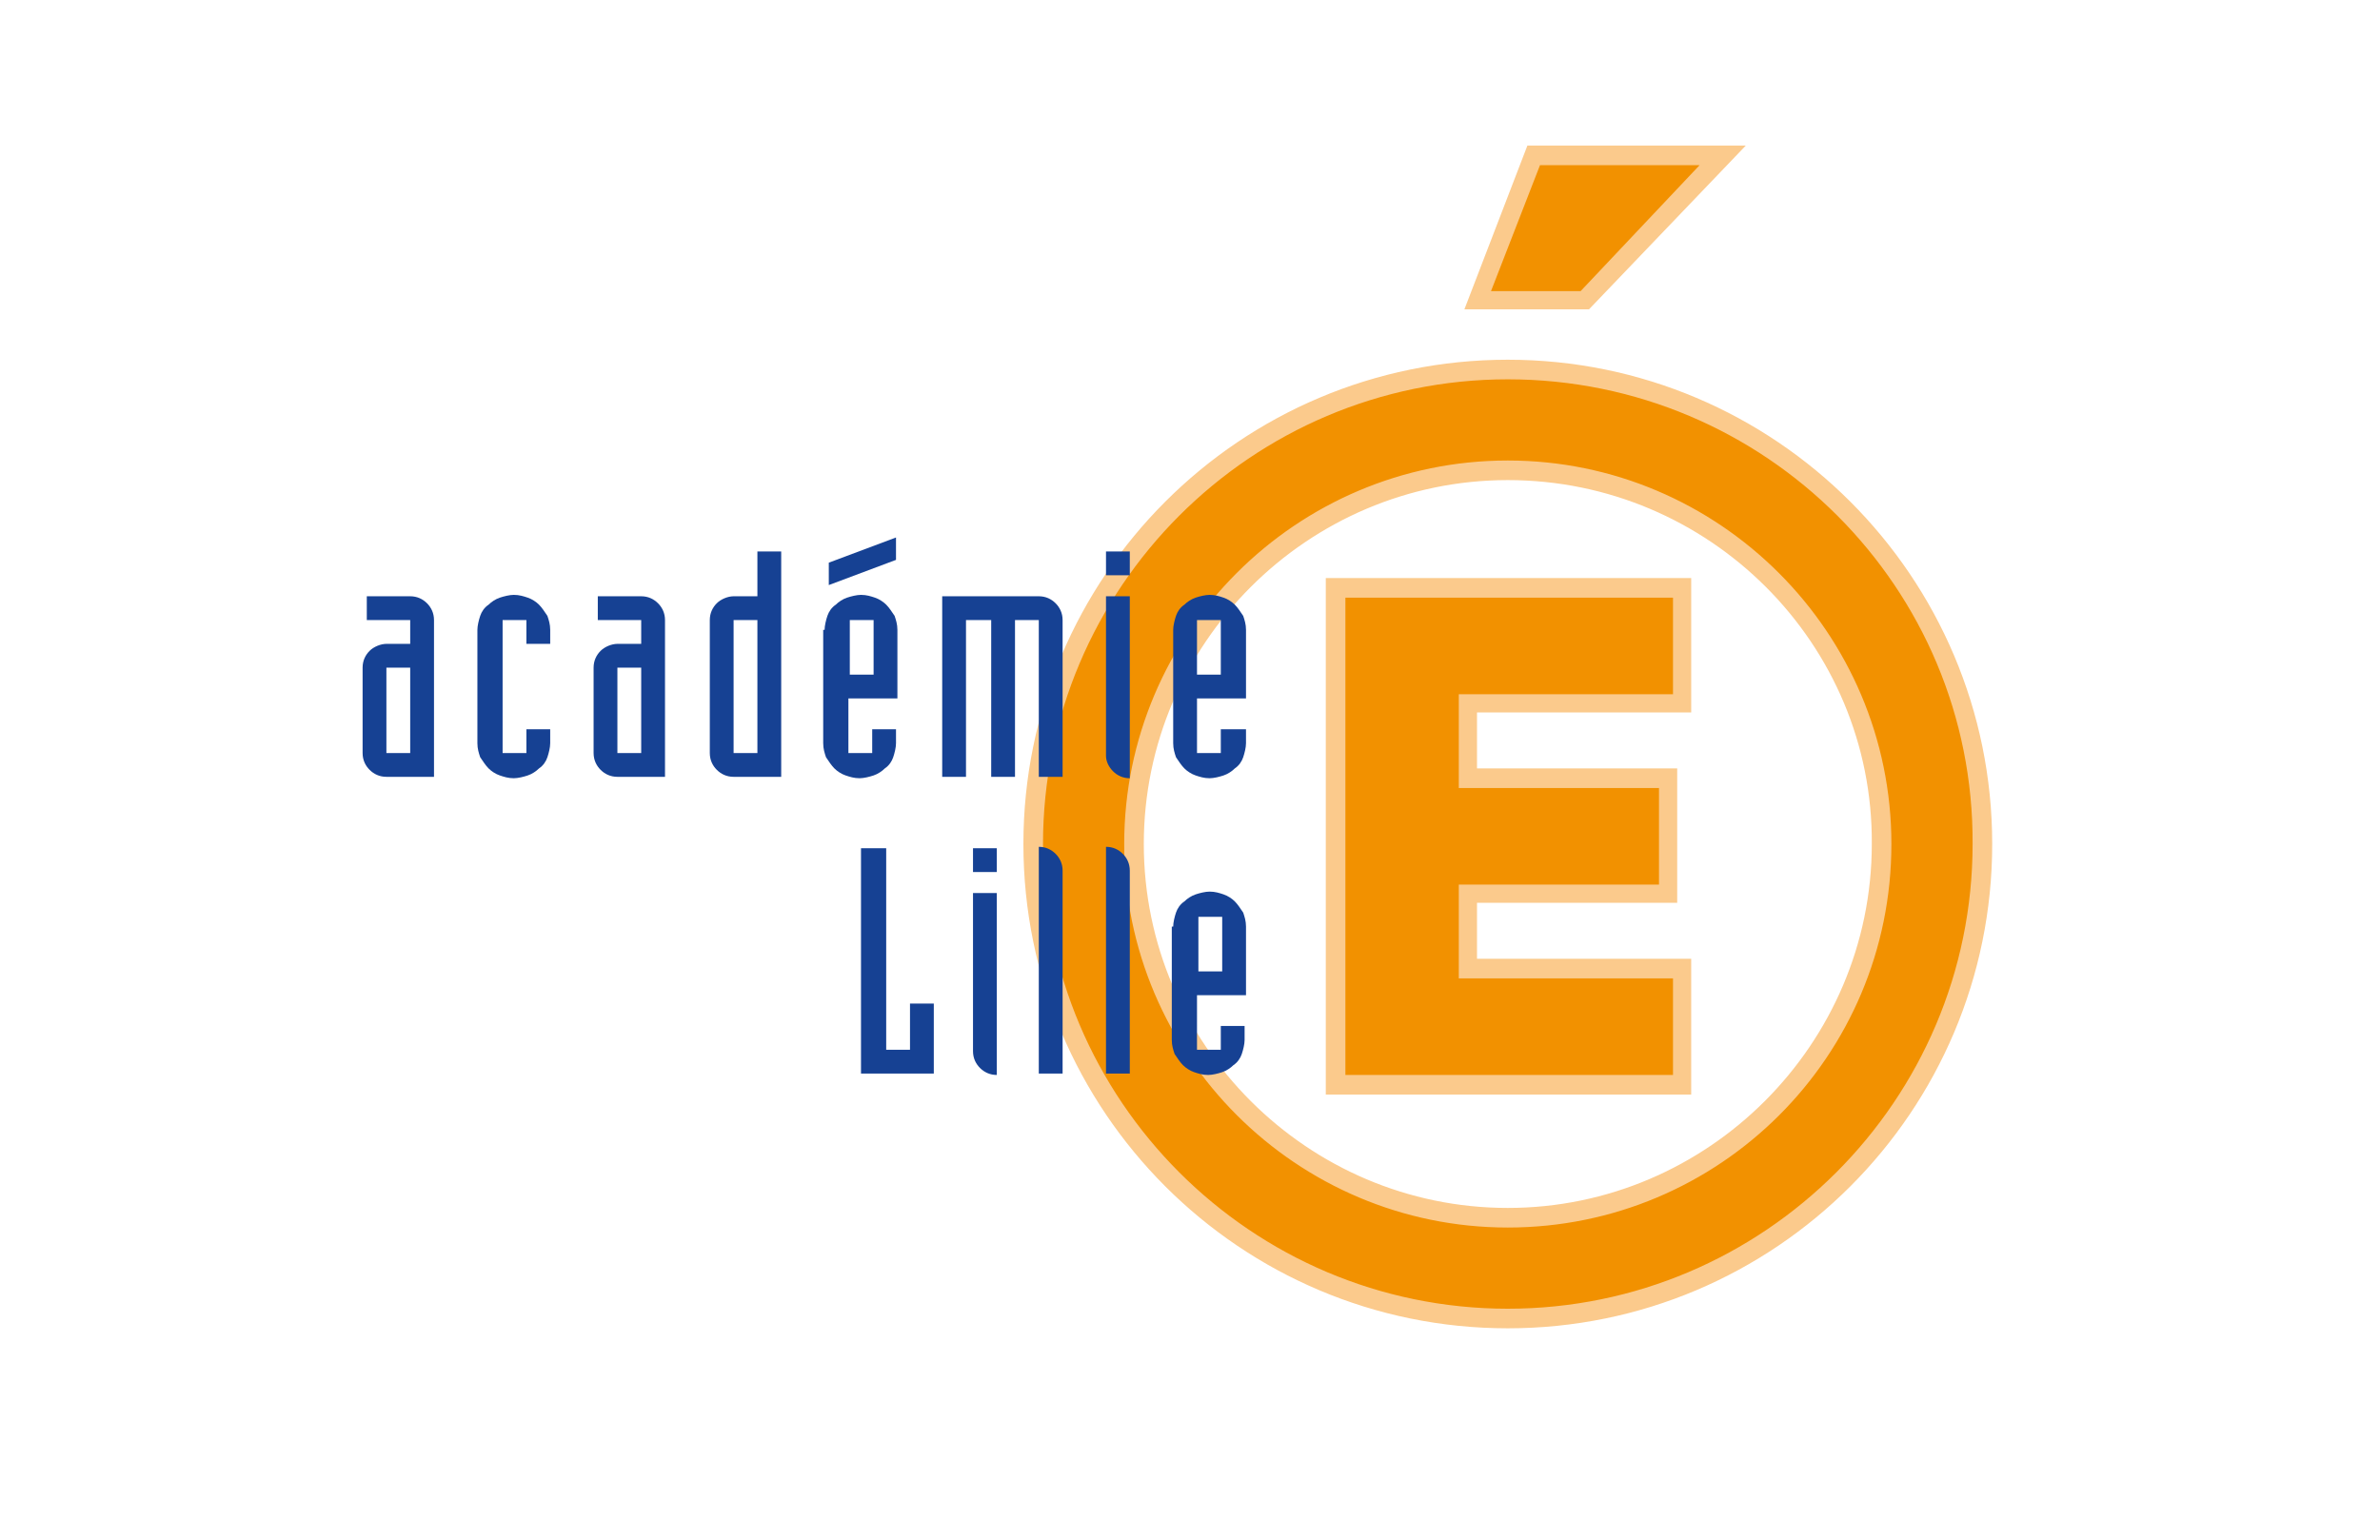 <?xml version="1.0" encoding="utf-8"?>
<!-- Generator: Adobe Illustrator 22.1.0, SVG Export Plug-In . SVG Version: 6.00 Build 0)  -->
<svg version="1.1" id="Calque_1" xmlns="http://www.w3.org/2000/svg" xmlns:xlink="http://www.w3.org/1999/xlink" x="0px" y="0px"
	 viewBox="0 0 170 110" style="enable-background:new 0 0 170 110;" xml:space="preserve">
<style type="text/css">
	.st0{fill:#F29100;}
	.st1{fill:#FBCA8C;}
	.st2{fill:#164193;}
</style>
<g>
	<path class="st0" d="M73.8,60.4c0,18.7,15.2,33.9,33.9,33.9c18.7,0,33.9-15.2,33.9-33.9c0-18.7-15.2-33.9-33.9-33.9
		C89,26.5,73.8,41.7,73.8,60.4 M81,60.4c0-14.7,12-26.7,26.7-26.7c14.7,0,26.7,12,26.7,26.7c0,14.7-12,26.7-26.7,26.7
		C93,87.1,81,75.1,81,60.4"/>
	<path class="st1" d="M107.7,94.9c-19.1,0-34.6-15.5-34.6-34.6c0-19.1,15.5-34.6,34.6-34.6c19.1,0,34.6,15.5,34.6,34.6
		C142.3,79.4,126.8,94.9,107.7,94.9z M107.7,27.1c-18.3,0-33.2,14.9-33.2,33.2c0,18.3,14.9,33.2,33.2,33.2
		c18.3,0,33.2-14.9,33.2-33.2C141,42,126.1,27.1,107.7,27.1z M107.7,87.7c-15.1,0-27.4-12.3-27.4-27.4c0-15.1,12.3-27.4,27.4-27.4
		s27.4,12.3,27.4,27.4C135.1,75.5,122.8,87.7,107.7,87.7z M107.7,34.3c-14.3,0-26,11.7-26,26c0,14.3,11.7,26,26,26s26-11.7,26-26
		C133.8,46,122.1,34.3,107.7,34.3z"/>
	<polygon class="st0" points="109.5,11.1 123,11.1 113.2,21.4 105.6,21.4 	"/>
	<path class="st1" d="M113.5,22.1h-8.9l4.5-11.7h15.6L113.5,22.1z M106.5,20.8h6.4l8.5-9H110L106.5,20.8z"/>
	<polygon class="st0" points="95.4,42 120.2,42 120.2,50.3 104.9,50.3 104.9,55.6 119.2,55.6 119.2,63.9 104.9,63.9 104.9,69.2 
		120.2,69.2 120.2,77.5 95.4,77.5 	"/>
	<path class="st1" d="M120.9,78.2H94.7V41.3h26.1v9.6l-15.3,0v4h14.3v9.6h-14.3v4h15.3V78.2z M96.1,76.8h23.4v-6.9h-15.3v-6.7h14.3
		v-6.9h-14.3v-6.7l15.3,0v-6.9H96.1V76.8z"/>
</g>
<g>
	<path class="st2" d="M31.1,55.5h-3.5c-0.5,0-0.9-0.2-1.2-0.5c-0.3-0.3-0.5-0.7-0.5-1.2v-6.1c0-0.5,0.2-0.9,0.5-1.2
		c0.3-0.3,0.8-0.5,1.2-0.5h1.7v-1.7h-3.1v-1.7h3.1c0.5,0,0.9,0.2,1.2,0.5c0.3,0.3,0.5,0.7,0.5,1.2V55.5z M27.6,53.8h1.7v-6.1h-1.7
		V53.8z"/>
	<path class="st2" d="M39.3,53.1c0,0.3-0.1,0.7-0.2,1c-0.1,0.3-0.3,0.6-0.6,0.8c-0.2,0.2-0.5,0.4-0.8,0.5c-0.3,0.1-0.7,0.2-1,0.2
		c-0.4,0-0.7-0.1-1-0.2c-0.3-0.1-0.6-0.3-0.8-0.5c-0.2-0.2-0.4-0.5-0.6-0.8c-0.1-0.3-0.2-0.6-0.2-1V45c0-0.3,0.1-0.7,0.2-1
		c0.1-0.3,0.3-0.6,0.6-0.8c0.2-0.2,0.5-0.4,0.8-0.5c0.3-0.1,0.7-0.2,1-0.2c0.4,0,0.7,0.1,1,0.2c0.3,0.1,0.6,0.3,0.8,0.5
		c0.2,0.2,0.4,0.5,0.6,0.8c0.1,0.3,0.2,0.6,0.2,1v1h-1.7v-1.7h-1.7v9.5h1.7v-1.7h1.7V53.1z"/>
	<path class="st2" d="M47.6,55.5h-3.5c-0.5,0-0.9-0.2-1.2-0.5c-0.3-0.3-0.5-0.7-0.5-1.2v-6.1c0-0.5,0.2-0.9,0.5-1.2
		c0.3-0.3,0.8-0.5,1.2-0.5h1.7v-1.7h-3.1v-1.7h3.1c0.5,0,0.9,0.2,1.2,0.5c0.3,0.3,0.5,0.7,0.5,1.2V55.5z M44.1,53.8h1.7v-6.1h-1.7
		V53.8z"/>
	<path class="st2" d="M55.9,55.5h-3.5c-0.5,0-0.9-0.2-1.2-0.5c-0.3-0.3-0.5-0.7-0.5-1.2v-9.5c0-0.5,0.2-0.9,0.5-1.2
		c0.3-0.3,0.8-0.5,1.2-0.5h1.7v-3.2h1.7V55.5z M52.4,53.8h1.7v-9.5h-1.7V53.8z"/>
	<path class="st2" d="M58.9,45c0-0.3,0.1-0.7,0.2-1c0.1-0.3,0.3-0.6,0.6-0.8c0.2-0.2,0.5-0.4,0.8-0.5c0.3-0.1,0.7-0.2,1-0.2
		c0.4,0,0.7,0.1,1,0.2c0.3,0.1,0.6,0.3,0.8,0.5c0.2,0.2,0.4,0.5,0.6,0.8c0.1,0.3,0.2,0.6,0.2,1v4.9h-3.5v3.9h1.7v-1.7h1.7v1
		c0,0.3-0.1,0.7-0.2,1c-0.1,0.3-0.3,0.6-0.6,0.8c-0.2,0.2-0.5,0.4-0.8,0.5c-0.3,0.1-0.7,0.2-1,0.2c-0.4,0-0.7-0.1-1-0.2
		c-0.3-0.1-0.6-0.3-0.8-0.5c-0.2-0.2-0.4-0.5-0.6-0.8c-0.1-0.3-0.2-0.6-0.2-1V45z M64,40l-4.8,1.8v-1.6l4.8-1.8V40z M60.7,48.2h1.7
		v-3.9h-1.7V48.2z"/>
	<path class="st2" d="M67.2,42.6h7c0.5,0,0.9,0.2,1.2,0.5c0.3,0.3,0.5,0.7,0.5,1.2v11.2h-1.7V44.3h-1.7v11.2h-1.7V44.3H69v11.2h-1.7
		V42.6z"/>
	<path class="st2" d="M80.7,41.1H79v-1.7h1.7V41.1z M80.7,55.6c-0.5,0-0.9-0.2-1.2-0.5C79.2,54.8,79,54.4,79,54V42.6h1.7V55.6z"/>
	<path class="st2" d="M83.8,45c0-0.3,0.1-0.7,0.2-1c0.1-0.3,0.3-0.6,0.6-0.8c0.2-0.2,0.5-0.4,0.8-0.5c0.3-0.1,0.7-0.2,1-0.2
		c0.4,0,0.7,0.1,1,0.2c0.3,0.1,0.6,0.3,0.8,0.5c0.2,0.2,0.4,0.5,0.6,0.8c0.1,0.3,0.2,0.6,0.2,1v4.9h-3.5v3.9h1.7v-1.7H89v1
		c0,0.3-0.1,0.7-0.2,1c-0.1,0.3-0.3,0.6-0.6,0.8c-0.2,0.2-0.5,0.4-0.8,0.5c-0.3,0.1-0.7,0.2-1,0.2c-0.4,0-0.7-0.1-1-0.2
		c-0.3-0.1-0.6-0.3-0.8-0.5c-0.2-0.2-0.4-0.5-0.6-0.8c-0.1-0.3-0.2-0.6-0.2-1V45z M85.5,48.2h1.7v-3.9h-1.7V48.2z"/>
</g>
<g>
	<path class="st2" d="M61.6,60.6h1.7V75h1.7v-3.3h1.7v5h-5.2V60.6z"/>
	<path class="st2" d="M71.2,62.3h-1.7v-1.7h1.7V62.3z M71.2,76.8c-0.5,0-0.9-0.2-1.2-0.5c-0.3-0.3-0.5-0.7-0.5-1.2V63.8h1.7V76.8z"
		/>
	<path class="st2" d="M74.2,60.5c0.5,0,0.9,0.2,1.2,0.5c0.3,0.3,0.5,0.7,0.5,1.2v14.5h-1.7V60.5z"/>
	<path class="st2" d="M79,60.5c0.5,0,0.9,0.2,1.2,0.5c0.3,0.3,0.5,0.7,0.5,1.2v14.5H79V60.5z"/>
	<path class="st2" d="M83.8,66.2c0-0.3,0.1-0.7,0.2-1c0.1-0.3,0.3-0.6,0.6-0.8c0.2-0.2,0.5-0.4,0.8-0.5c0.3-0.1,0.7-0.2,1-0.2
		c0.4,0,0.7,0.1,1,0.2c0.3,0.1,0.6,0.3,0.8,0.5c0.2,0.2,0.4,0.5,0.6,0.8c0.1,0.3,0.2,0.6,0.2,1v4.9h-3.5V75h1.7v-1.7h1.7v1
		c0,0.3-0.1,0.7-0.2,1c-0.1,0.3-0.3,0.6-0.6,0.8c-0.2,0.2-0.5,0.4-0.8,0.5c-0.3,0.1-0.7,0.2-1,0.2c-0.4,0-0.7-0.1-1-0.2
		c-0.3-0.1-0.6-0.3-0.8-0.5c-0.2-0.2-0.4-0.5-0.6-0.8c-0.1-0.3-0.2-0.6-0.2-1V66.2z M85.6,69.4h1.7v-3.9h-1.7V69.4z"/>
</g>
</svg>
